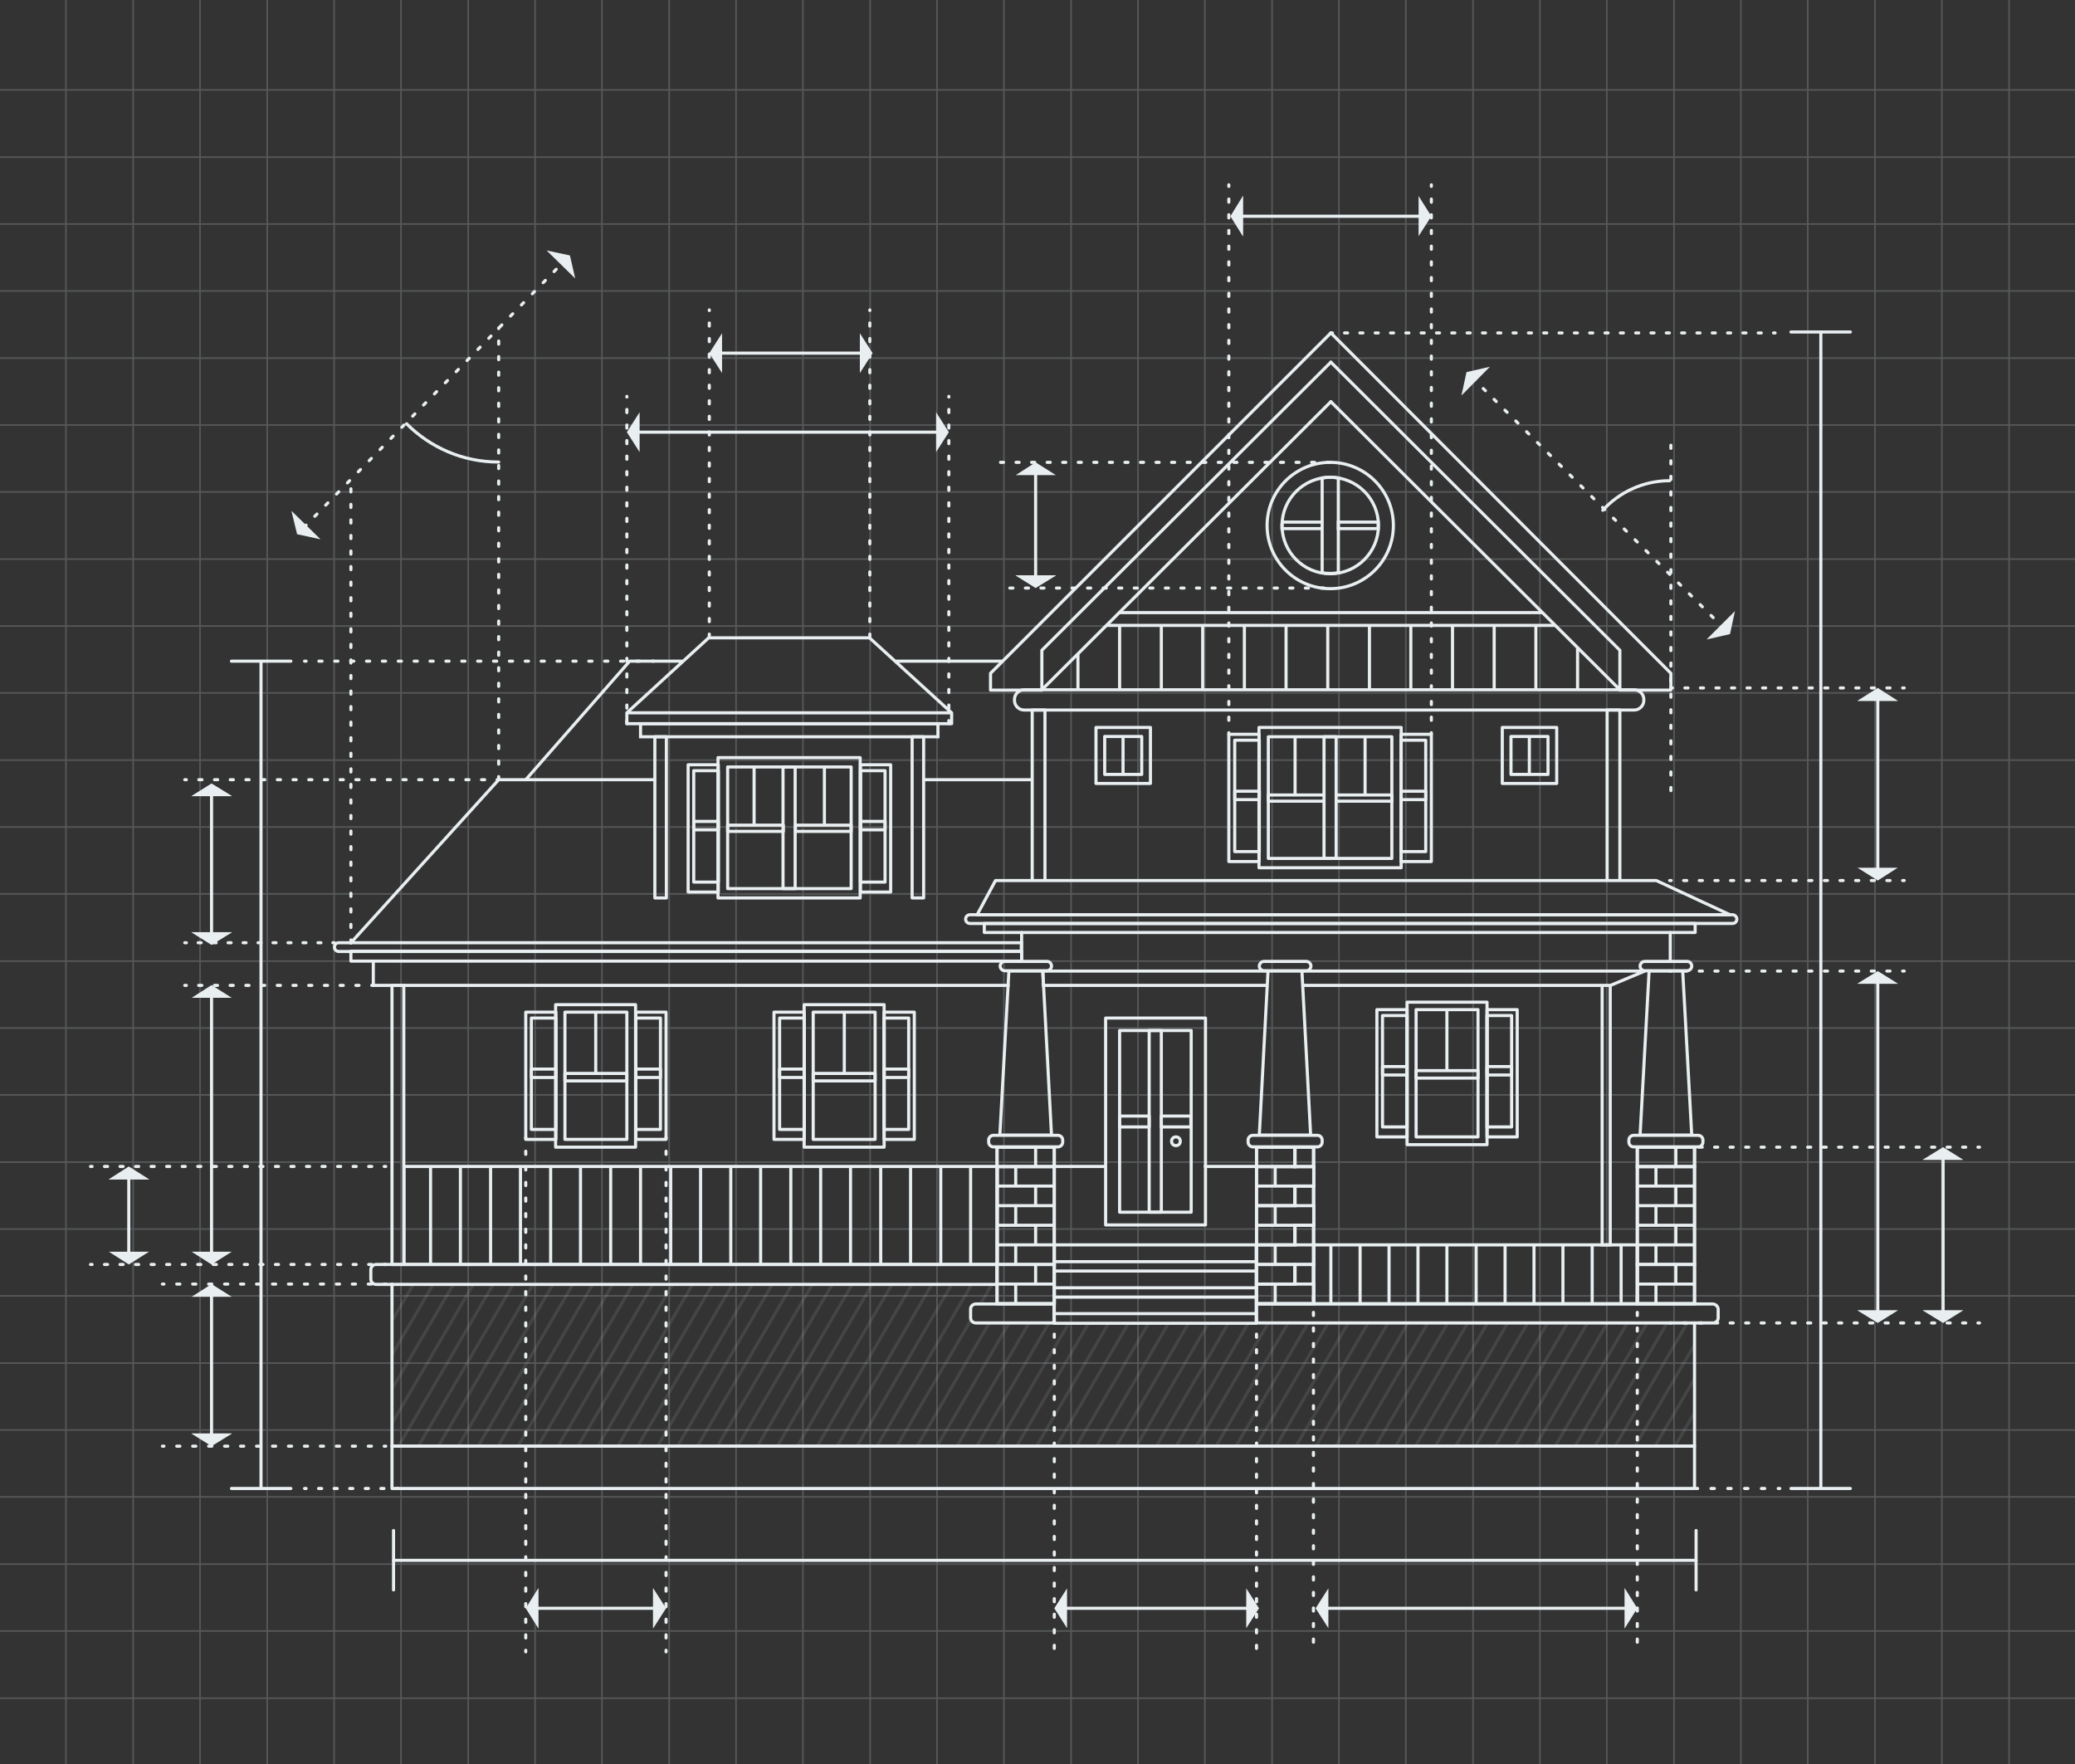 <svg xmlns="http://www.w3.org/2000/svg" xmlns:xlink="http://www.w3.org/1999/xlink" viewBox="0 0 667 567"><rect x="0" y="0" width="667" height="567" fill="#333333" stroke="none"/><style>.st0{opacity:.2;fill:none;stroke:#e9eff1;stroke-width:.5;stroke-miterlimit:10}.st0,.st1{stroke-linecap:round;stroke-linejoin:round}.st1,.st2,.st3{fill:none;stroke:#e9eff1;stroke-miterlimit:10}.st3{stroke-linejoin:round}.st4{opacity:.1}.st13,.st14,.st6{fill:none;stroke:#e9eff1;stroke-linecap:round;stroke-linejoin:round}.st13,.st14{stroke-dasharray:1.005,4.021}.st14{stroke-dasharray:.996,3.986}.st15{fill:#e9eff1}.st16,.st21,.st22,.st23,.st24{fill:none;stroke:#e9eff1;stroke-linecap:round;stroke-linejoin:round}.st16{stroke-miterlimit:10;stroke-dasharray:1,4}.st21,.st22,.st23,.st24{stroke-dasharray:.999,3.996}.st22,.st23,.st24{stroke-dasharray:1.026,4.105}.st23,.st24{stroke-dasharray:1.003,4.011}.st24{stroke-dasharray:1.009,4.037}</style><g id="Background"><path class="st0" d="M0 28.9h667M0 50.5h667M0 72h667M0 93.5h667M0 115.1h667M0 136.6h667M0 158.1h667M0 179.7h667M0 201.2h667M0 222.7h667M0 244.3h667M0 265.8h667M0 287.3h667M0 308.9h667M0 330.4h667M0 351.9h667M0 373.5h667M0 395h667M0 416.5h667M0 438.1h667M0 459.6h667M0 481.1h667M0 502.7h667M0 524.2h667M0 545.8h667M21.2 567V0M42.8 567V0M64.3 567V0M85.9 567V0M107.4 567V0M128.9 567V0M150.5 567V0M172 567V0M193.5 567V0M215.1 567V0M236.6 567V0M258.1 567V0M279.7 567V0M301.2 567V0M322.7 567V0M344.3 567V0M365.8 567V0M387.3 567V0M408.9 567V0M430.4 567V0M451.9 567V0M473.5 567V0M495 567V0M516.5 567V0M538.1 567V0M559.6 567V0M581.1 567V0M602.7 567V0M624.2 567V0M645.8 567V0"/></g><g id="Objects"><path class="st1" d="M126 464.8h418.7v13.6H126zM427.8 129.1l92.3 92M520.7 221.8V209l-92.9-92.6"/><path class="st1" d="M528.4 225.1c0 1.7-1.4 3.1-3.1 3.1H329.2c-1.7 0-3.1-1.4-3.1-3.1v-.3c0-1.7 1.4-3.1 3.1-3.1h196.1c1.7 0 3.1 1.4 3.1 3.1v.3z"/><path class="st1" d="M520.7 221.8h16.4v-5.4L427.8 107M427.8 129.1l-92.3 92M334.9 221.8V209l92.9-92.6"/><path class="st1" d="M334.9 221.8h-16.5v-5.4L427.8 107M352.3 233.8h17.5v18h-17.5z"/><path class="st1" d="M355.1 236.7H367v12.2h-11.9z"/><path class="st2" d="M361 236.7v12.2"/><path class="st1" d="M482.9 233.8h17.5v18h-17.5z"/><path class="st1" d="M485.7 236.7h11.9v12.2h-11.9z"/><path class="st2" d="M491.6 236.7v12.2"/><path class="st1" d="M404.7 233.8h45.7v45.1h-45.7z"/><path class="st1" d="M407.7 236.8h39.7v39.1h-39.7z"/><path class="st1" d="M425.6 236.8h3.9v39.1h-3.9zM407.7 255.5h17.9v2h-17.9zM429.5 255.5h17.9v2h-17.9z"/><path class="st3" d="M416.3 236.8v18.7M438.8 236.8v18.7"/><path class="st1" d="M395 236h9.7v40.9H395z"/><path class="st1" d="M396.9 237.9h7.9v35.8h-7.9z"/><path class="st1" d="M396.9 254.3h7.9v2.7h-7.9zM450.4 236h9.7v40.9h-9.7z"/><path class="st1" d="M450.4 237.9h7.9v35.8h-7.9z"/><path class="st1" d="M450.4 254.3h7.9v2.7h-7.9zM331.8 228.2h4.1V283h-4.1zM516.6 228.2h4.1V283h-4.1zM320 283h212.4l23.7 11h-242zM316.4 296.8h228.5v2.9H316.4zM478 324.5h9.7v40.9H478z"/><path class="st1" d="M478 326.4h7.9v35.8H478z"/><path class="st1" d="M478 342.8h7.9v2.7H478zM442.6 324.5h9.7v40.9h-9.7z"/><path class="st1" d="M444.4 326.4h7.9v35.8h-7.9z"/><path class="st1" d="M444.4 342.8h7.9v2.7h-7.9zM452.3 322.1H478v45.8h-25.7z"/><path class="st1" d="M455.2 324.5h19.9v40.9h-19.9z"/><path class="st1" d="M455.2 344.1h19.9v2.4h-19.9z"/><path class="st2" d="M465.1 324.5v19.6"/><path class="st1" d="M284.2 325.3h9.7v40.9h-9.7z"/><path class="st1" d="M284.2 327.2h7.9V363h-7.9z"/><path class="st1" d="M284.2 343.6h7.9v2.7h-7.9zM248.8 325.3h9.7v40.9h-9.7z"/><path class="st1" d="M250.6 327.2h7.9V363h-7.9z"/><path class="st1" d="M250.6 343.6h7.9v2.7h-7.9zM258.5 322.9h25.7v45.8h-25.7z"/><path class="st1" d="M261.4 325.3h19.9v40.9h-19.9z"/><path class="st1" d="M261.4 345h19.9v2.4h-19.9z"/><path class="st2" d="M271.4 325.3V345"/><path class="st1" d="M204.4 325.3h9.7v40.9h-9.7z"/><path class="st1" d="M204.4 327.2h7.9V363h-7.9z"/><path class="st1" d="M204.4 343.6h7.9v2.7h-7.9zM169 325.3h9.7v40.9H169z"/><path class="st1" d="M170.8 327.2h7.9V363h-7.9z"/><path class="st1" d="M170.8 343.6h7.9v2.7h-7.9z"/><path class="st1" d="M178.6 322.9h25.7v45.8h-25.7z"/><path class="st1" d="M181.6 325.3h19.9v40.9h-19.9z"/><path class="st1" d="M181.6 345h19.9v2.4h-19.9z"/><path class="st2" d="M191.5 325.3V345"/><path class="st1" d="M338 310.5c0 .8-.7 1.5-1.5 1.5H323c-.8 0-1.5-.7-1.5-1.5s.7-1.5 1.5-1.5h13.6c.8 0 1.4.7 1.4 1.5zM335.2 312.1h-10.9l-2.9 52.7H338zM341.6 367.1c0 .8-.7 1.5-1.5 1.5h-20.8c-.8 0-1.5-.7-1.5-1.5v-.7c0-.8.7-1.5 1.5-1.5h20.8c.8 0 1.5.7 1.5 1.5v.7zM320.5 368.7h18.4V419h-18.4z"/><path class="st2" d="M320.5 368.7h12.4v6.3h-12.4zM332.9 368.7h6v6.3h-6z"/><path class="st2" d="M326.5 374.9h12.4v6.3h-12.4zM320.5 374.9h6v6.3h-6zM320.5 381.2h12.4v6.3h-12.4zM332.9 381.2h6v6.3h-6zM326.5 387.5h12.4v6.3h-12.4zM320.5 387.5h6v6.3h-6zM320.5 393.8h12.4v6.3h-12.4zM332.9 393.8h6v6.3h-6zM326.5 400.1h12.4v6.3h-12.4zM320.5 400.1h6v6.3h-6z"/><path class="st2" d="M320.5 406.4h12.4v6.3h-12.4zM332.9 406.4h6v6.3h-6zM326.5 412.7h12.4v6.3h-12.4zM320.5 412.7h6v6.3h-6z"/><path class="st1" d="M421.4 310.5c0 .8-.7 1.5-1.5 1.5h-13.6c-.8 0-1.5-.7-1.5-1.5s.7-1.5 1.5-1.5h13.6c.8 0 1.5.7 1.5 1.5zM418.5 312.1h-10.9l-2.8 52.7h16.5zM425 367.1c0 .8-.7 1.5-1.5 1.5h-20.8c-.8 0-1.5-.7-1.5-1.5v-.7c0-.8.7-1.5 1.5-1.5h20.8c.8 0 1.5.7 1.5 1.5v.7zM403.9 368.7h18.4V419h-18.4z"/><path class="st2" d="M403.9 368.7h12.4v6.3h-12.4z"/><path class="st2" d="M416.2 368.7h6v6.3h-6z"/><path class="st2" d="M409.9 374.9h12.4v6.3h-12.4zM403.9 374.9h6v6.3h-6zM403.9 381.2h12.4v6.3h-12.4z"/><path class="st2" d="M416.2 381.2h6v6.3h-6zM409.9 387.5h12.4v6.3h-12.4zM403.9 387.5h6v6.3h-6zM403.9 393.8h12.4v6.3h-12.4z"/><path class="st2" d="M416.2 393.8h6v6.3h-6zM409.9 400.1h12.4v6.3h-12.4zM403.9 400.1h6v6.3h-6z"/><path class="st2" d="M403.9 406.4h12.4v6.3h-12.4z"/><path class="st2" d="M416.2 406.4h6v6.3h-6zM409.9 412.7h12.4v6.3h-12.4zM403.9 412.7h6v6.3h-6z"/><path class="st1" d="M543.8 310.5c0 .8-.7 1.5-1.5 1.5h-13.6c-.8 0-1.5-.7-1.5-1.5s.7-1.5 1.5-1.5h13.6c.9 0 1.5.7 1.5 1.5zM540.9 312.1h-10.8l-2.9 52.7h16.6zM547.4 367.1c0 .8-.7 1.5-1.5 1.5h-20.8c-.8 0-1.5-.7-1.5-1.5v-.7c0-.8.7-1.5 1.5-1.5h20.8c.8 0 1.5.7 1.5 1.5v.7zM526.3 368.7h18.4V419h-18.4z"/><path class="st2" d="M526.3 368.7h12.4v6.3h-12.4zM538.7 368.7h6v6.3h-6z"/><path class="st2" d="M532.3 374.9h12.4v6.3h-12.4zM526.3 374.9h6v6.3h-6zM526.3 381.2h12.4v6.3h-12.4zM538.7 381.2h6v6.3h-6zM532.3 387.5h12.4v6.3h-12.4zM526.3 387.5h6v6.3h-6zM526.3 393.8h12.4v6.3h-12.4zM538.7 393.8h6v6.3h-6zM532.3 400.1h12.4v6.3h-12.4zM526.3 400.1h6v6.3h-6z"/><path class="st2" d="M526.3 406.4h12.4v6.3h-12.4zM538.7 406.4h6v6.3h-6zM532.3 412.7h12.4v6.3h-12.4zM526.3 412.7h6v6.3h-6zM515 316.7h2.6v83.4H515zM418.7 316.7h99l11-4.6h-110M407.6 312.1h-72.4l.2 4.6h72"/><path class="st1" d="M328.4 299.7v9.3M536.9 299.7v9.3M338.9 400.1h64.9v8.4h-64.9zM339.4 405.5h64.5M422.2 400.1h104.1V419H422.2zM338.9 408.5h64.9v8.4h-64.9zM339.4 413.9h64.5M338.9 416.9h64.9v8.4h-64.9zM339.4 422.2h64.5M355.4 327.2h32.1v66.5h-32.1z"/><path class="st1" d="M359.9 331.2h23v58.4h-23z"/><path class="st1" d="M369.4 331.2h3.9v58.4h-3.9z"/><circle class="st1" cx="378" cy="366.8" r="1.4"/><path class="st1" d="M373.3 358.7h9.5v3.5h-9.5zM359.9 358.7h9.5v3.5h-9.5zM338.9 374.9h16.5M387.4 374.9h16.5M126 316.7h3.8v89.7H126zM129.9 374.9h190.7v31.5H129.9zM138.4 374.9v31.5M148 374.9v31.5M157.7 374.9v31.5M167.3 374.9v31.5M177 374.9v31.5M186.6 374.9v31.5M196.3 374.9v31.5M205.9 374.9v31.5M215.6 374.9v31.5M225.2 374.9v31.5M234.9 374.9v31.5M244.5 374.9v31.5M254.2 374.9v31.5M263.8 374.9v31.5M273.4 374.9v31.5M283.1 374.9v31.5M292.7 374.9v31.5M302.4 374.9v31.5M312 374.9v31.5"/><g><path class="st3" d="M427.8 400.1V419M437.2 400.1V419M446.5 400.1V419M455.8 400.1V419M465.1 400.1V419M474.5 400.1V419M483.8 400.1V419M493.1 400.1V419M502.4 400.1V419M511.8 400.1V419M521.1 400.1V419"/></g><g><circle class="st2" cx="427.6" cy="168.9" r="20.3"/><circle class="st2" cx="427.6" cy="168.9" r="15.5"/><path class="st2" d="M425 184.1c.8.1 1.7.2 2.6.2.9 0 1.7-.1 2.6-.2v-30.5c-.8-.1-1.7-.2-2.6-.2-.9 0-1.7.1-2.6.2v30.5zM412.1 168.9v1H425v-2.1h-12.8c-.1.4-.1.7-.1 1.1z"/><path class="st2" d="M443 168.9v1h-12.8v-2.1H443v1.1z"/></g><path class="st2" d="M355.7 201h144.2M346.5 210.2v11.6M359.9 201v20.8M373.3 201v20.8M386.6 201v20.8M400 201v20.8M413.4 201v20.8M426.8 201v20.8M440.2 201v20.8M453.5 201v20.8M466.9 201v20.8M480.3 201v20.8M493.7 201v20.8M507.1 208.2v13.6M359.9 196.9h135.9"/><path class="st1" d="M558.3 295.4c0 .8-.6 1.4-1.4 1.4H311.8c-.8 0-1.4-.6-1.4-1.4 0-.8.6-1.4 1.4-1.4h245.1c.8 0 1.4.7 1.4 1.4zM328.4 303H108.9c-.8 0-1.4.6-1.4 1.4s.6 1.4 1.4 1.4h219.4V303z"/><path class="st1" d="M112.8 305.7h215.6v3.2H112.8zM324.1 316.7H120V309M112.8 303l47.5-52.4h50.1"/><g><path class="st1" d="M230.8 243.5h45.7v45.1h-45.7z"/><path class="st1" d="M233.9 246.5h39.7v39.1h-39.7z"/><path class="st1" d="M251.7 246.5h3.9v39.1h-3.9z"/><path class="st1" d="M233.9 265.2h17.9v2h-17.9zM255.7 265.2h17.9v2h-17.9z"/><path class="st3" d="M242.4 246.5v18.7M265 246.5v18.7"/><g><path class="st1" d="M221.2 245.8h9.7v40.9h-9.7z"/><path class="st1" d="M223 247.7h7.9v35.8H223z"/><path class="st1" d="M223 264h7.9v2.7H223z"/></g><g><path class="st1" d="M276.6 245.8h9.7v40.9h-9.7z"/><path class="st1" d="M276.6 247.7h7.9v35.8h-7.9z"/><path class="st1" d="M276.6 264h7.9v2.7h-7.9z"/></g><g><path class="st1" d="M210.5 236.8h3.7v51.8h-3.7zM293.2 236.8h3.7v51.8h-3.7z"/></g></g><path class="st2" d="M205.9 232.6h95.6v4.2h-95.6z"/><path class="st3" d="M279.5 205h-51.7l-26.3 24.1v3.5h104.4v-3.5zM296.9 250.6h34.9M201.5 229.1h104.4M169 250.6l33.4-38.1h17.2M287.7 212.5h34.6M550.5 419.1H403.9v6.1h146.7c.9 0 1.7-.7 1.7-1.6v-2.9c-.1-.9-.9-1.6-1.8-1.6zM313.7 419.1h25.1v6.1h-25.1c-.9 0-1.7-.7-1.7-1.6v-2.9c0-.9.8-1.6 1.7-1.6z"/><path class="st1" d="M544.7 425.2v39.6H126v-52.1"/><path class="st3" d="M320.5 406.4H120.9c-.9 0-1.7.7-1.7 1.7v3c0 .9.7 1.7 1.7 1.7h199.6v-6.4z"/><g class="st4"><defs><path id="SVGID_1_" class="st4" d="M126 412.7v52.1h418.7v-39.6H314.4c-2.4 0-2.4-1.1-2.4-2.5v-2c0-1.1.6-1.6 2.5-1.6h6v-6.4H126z"/></defs><clipPath id="SVGID_2_"><use xlink:href="#SVGID_1_" overflow="visible"/></clipPath><g clip-path="url(#SVGID_2_)"><path class="st1" d="M96 464.8l30.5-52.1M132.9 412.7l-30.5 52.1M139.3 412.7l-30.5 52.1M145.8 412.7l-30.6 52.1M152.2 412.7l-30.5 52.1M158.6 412.7l-30.5 52.1M165 412.7l-30.5 52.1M171.4 412.7l-30.5 52.1M177.8 412.7l-30.5 52.1M184.2 412.7l-30.5 52.1M190.6 412.7l-30.5 52.1M197 412.7l-30.5 52.1M203.5 412.7l-30.6 52.1M209.9 412.7l-30.5 52.1M216.3 412.7l-30.5 52.1M222.7 412.7l-30.5 52.1M229.1 412.7l-30.5 52.1M235.5 412.7L205 464.8M241.9 412.7l-30.5 52.1M248.3 412.7l-30.5 52.1M254.7 412.7l-30.5 52.1M261.2 412.7l-30.6 52.1M267.6 412.7l-30.5 52.1M274 412.7l-30.5 52.1M280.4 412.7l-30.5 52.1M286.8 412.7l-30.5 52.1M293.2 412.7l-30.5 52.1M299.6 412.7l-30.5 52.1M306 412.7l-30.5 52.1M312.4 412.7l-30.5 52.1M318.9 412.7l-30.6 52.1M325.3 412.7l-30.5 52.1M331.7 412.7l-30.5 52.1M338.1 412.7l-30.5 52.1M344.5 412.7L314 464.8M350.9 412.7l-30.5 52.1M357.3 412.7l-30.5 52.1M363.7 412.7l-30.5 52.1M370.1 412.7l-30.5 52.1M376.6 412.7L346 464.8M383 412.7l-30.5 52.1M389.4 412.7l-30.5 52.1M395.8 412.7l-30.5 52.1M402.2 412.7l-30.5 52.1M408.6 412.7l-30.5 52.1M415 412.7l-30.5 52.1M421.4 412.7l-30.5 52.1M427.8 412.7l-30.5 52.1M434.3 412.7l-30.6 52.1M440.7 412.7l-30.5 52.1M447.1 412.7l-30.5 52.1M453.5 412.7L423 464.8M459.9 412.7l-30.5 52.1M466.3 412.7l-30.5 52.1M472.7 412.7l-30.5 52.1M479.1 412.7l-30.5 52.1M485.5 412.7L455 464.8M492 412.7l-30.6 52.1M498.4 412.7l-30.5 52.1M504.8 412.7l-30.5 52.1M511.2 412.7l-30.5 52.1M517.6 412.7l-30.5 52.1M524 412.7l-30.5 52.1M530.4 412.7l-30.5 52.1M536.8 412.7l-30.5 52.1M543.2 412.7l-30.5 52.1M549.7 412.7l-30.5 52.1M556.1 412.7l-30.5 52.1M562.5 412.7L532 464.8M568.9 412.7l-30.5 52.1"/></g></g><path class="st1" d="M126.5 501.5h418.7"/><g><path class="st6" d="M427.8 107h.5"/><path fill="none" stroke="#e9eff1" stroke-linecap="round" stroke-linejoin="round" stroke-dasharray=".985,3.94" d="M432.2 107h136"/><path class="st6" d="M570.1 107h.5"/></g><g><path class="st6" d="M537.1 221.1h.5"/><path fill="none" stroke="#e9eff1" stroke-linecap="round" stroke-linejoin="round" stroke-dasharray=".999,3.996" d="M541.6 221.1h68"/><path class="st6" d="M611.6 221.1h.5"/></g><g><path class="st6" d="M97.9 212.5h.5"/><path fill="none" stroke="#e9eff1" stroke-linecap="round" stroke-linejoin="round" stroke-dasharray="1.021,4.083" d="M102.5 212.5h105.1"/><path class="st6" d="M209.7 212.5h.5"/></g><g><path class="st6" d="M59.4 303h.5"/><path fill="none" stroke="#e9eff1" stroke-linecap="round" stroke-linejoin="round" stroke-dasharray=".963,3.85" d="M63.7 303h41.4"/><path class="st6" d="M107 303h.5"/></g><g><path class="st6" d="M97.9 478.4h.5"/><path fill="none" stroke="#e9eff1" stroke-linecap="round" stroke-linejoin="round" stroke-dasharray="1.001,4.005" d="M102.4 478.4h23"/><path class="st6" d="M127.4 478.4h.5"/></g><g><path class="st6" d="M545.2 478.4h.5"/><path fill="none" stroke="#e9eff1" stroke-linecap="round" stroke-linejoin="round" stroke-dasharray="1.079,4.318" d="M550 478.4h19.5"/><path class="st6" d="M571.6 478.4h.5"/></g><g><path class="st6" d="M536.7 283h.5"/><path class="st13" d="M541.2 283h68.3"/><path class="st6" d="M611.6 283h.5"/></g><g><path class="st6" d="M536.7 312.1h.5"/><path class="st13" d="M541.2 312.1h68.3"/><path class="st6" d="M611.6 312.1h.5"/></g><g><path class="st6" d="M536.7 425.2h.5"/><path class="st14" d="M541.2 425.2h92.6"/><path class="st6" d="M635.8 425.2h.5"/></g><g><path class="st6" d="M536.7 368.7h.5"/><path class="st14" d="M541.2 368.7h92.6"/><path class="st6" d="M635.8 368.7h.5"/></g><path class="st1" d="M585.3 106.7v371.7M575.7 106.7h19.1M575.7 478.4h19.1M83.9 212.5v265.9M74.4 212.5h19.1M74.4 478.4h19.1M126.5 511v-19.1M545.2 511v-19.1"/><g><path class="st6" d="M603.6 224.3v55.6"/><path class="st15" d="M610 225.2l-6.4-4.1-6.5 4.1v.1H610zM610 278.9l-6.4 4.1-6.5-4.1H610z"/></g><g><path class="st6" d="M210.9 516.9h-38.8"/><path class="st15" d="M210 523.3l4.1-6.4-4.1-6.4h-.1v12.8zM173 523.3l-4-6.4 4-6.4h.1v12.8z"/></g><g><path class="st6" d="M603.6 315.2v106.9"/><path class="st15" d="M610 316.1l-6.4-4-6.5 4v.1H610zM610 421.2l-6.4 4-6.5-4v-.1H610z"/></g><g><path class="st6" d="M624.6 371.8v50.3"/><path class="st15" d="M631 372.7l-6.4-4-6.5 4v.1H631zM631 421.2l-6.4 4-6.5-4v-.1H631z"/></g><g><path class="st6" d="M401.6 516.9H342"/><path class="st15" d="M400.6 523.3l4.1-6.4-4.1-6.4v12.8zM343 523.3l-4.1-6.4 4.1-6.4v12.8z"/></g><g><path class="st6" d="M332.9 151.7v34.2"/><path class="st15" d="M339.4 152.7l-6.5-4.1-6.4 4.1h12.9zM339.4 185l-6.5 4-6.4-4v-.1h12.9z"/></g><g><path class="st6" d="M301.9 138.9h-97.3"/><path class="st15" d="M300.9 145.3l4.1-6.4-4.1-6.4v12.8zM205.6 145.3l-4.1-6.4 4.1-6.4v12.8z"/></g><g><path class="st6" d="M277.4 113.5h-46.3"/><path class="st15" d="M276.4 119.9l4.1-6.4-4.1-6.4v12.8zM232.1 119.9l-4.1-6.4 4.1-6.4v12.8z"/></g><g><path class="st6" d="M457 69.5h-58.4"/><path class="st15" d="M456 75.9l4.1-6.4L456 63v12.9zM399.5 75.9l-4-6.4 4-6.5h.1v12.9z"/></g><g><path class="st6" d="M68 254.9v45.7"/><path class="st15" d="M74.5 255.8l-6.5-4-6.4 4v.1h12.9zM74.5 299.7l-6.5 4-6.4-4v-.1h12.9z"/></g><g><path class="st6" d="M68 319.7v83.6"/><path class="st15" d="M74.5 320.7l-6.5-4.1-6.4 4.1h12.9zM74.5 402.3l-6.5 4.1-6.4-4.1h12.9z"/></g><g><path class="st6" d="M41.4 378.1v25.2"/><path class="st15" d="M47.9 379l-6.5-4.1L35 379v.1h12.9zM47.9 402.3l-6.5 4.1-6.4-4.1h12.9z"/></g><g><path class="st6" d="M68 415.8v45.9"/><path class="st15" d="M74.5 416.8l-6.5-4.1-6.4 4.1h12.9zM74.5 460.8l-6.5 4-6.4-4v-.1h12.9z"/></g><g><path class="st16" d="M537.1 143.1v111.2"/></g><g><path class="st6" d="M553.9 201.6l-.4-.3"/><path fill="none" stroke="#e9eff1" stroke-linecap="round" stroke-linejoin="round" stroke-dasharray=".984,3.937" d="M550.7 198.5l-75.3-75"/><path class="st6" d="M474 122.1l-.4-.3"/><path class="st15" d="M548.7 205.5l7.4-1.7 1.6-7.4-9.1 9.1zM469.8 127l1.6-7.4 7.4-1.7h.1l-9.1 9.2z"/></g><path class="st1" d="M536.7 154.5c-8.5 0-16.2 3.7-21.5 9.5"/><g><path class="st16" d="M427.6 148.6H320.8"/></g><g><path class="st16" d="M425.6 189H320.8"/></g><g><path class="st16" d="M201.5 232.6V127.4"/></g><g><path class="st16" d="M228 204.8V99.6"/></g><g><path class="st16" d="M279.6 204.8V99.6"/></g><g><path class="st16" d="M160.3 250.6V105.4"/></g><g><path class="st16" d="M112.8 303.1V154"/></g><g><path class="st16" d="M305 232.6V127.4"/></g><g><path fill="none" stroke="#e9eff1" stroke-linecap="round" stroke-linejoin="round" stroke-dasharray="1,4" d="M97.7 169.5L181 84.3"/><path class="st15" d="M93.7 164.3l1.8 7.4 7.4 1.6h.1l-9.2-9zM175.7 80.5l7.5 1.6 1.7 7.4-9.2-9z"/></g><g><path class="st6" d="M160.3 250.6h-.5"/><path fill="none" stroke="#e9eff1" stroke-linecap="round" stroke-linejoin="round" stroke-dasharray="1.01,4.039" d="M155.8 250.6H61.9"/><path class="st6" d="M59.9 250.6h-.5"/></g><g><path class="st6" d="M120 316.7h-.5"/><path fill="none" stroke="#e9eff1" stroke-linecap="round" stroke-linejoin="round" stroke-dasharray="1.01,4.042" d="M115.4 316.7H61.9"/><path class="st6" d="M59.9 316.7h-.5"/></g><g><path class="st6" d="M124 406.4h-.5"/><path class="st21" d="M119.5 406.4H31.6"/><path class="st6" d="M29.6 406.4h-.5"/></g><g><path class="st6" d="M124 374.9h-.5"/><path class="st21" d="M119.5 374.9H31.6"/><path class="st6" d="M29.6 374.9h-.5"/></g><g><path class="st6" d="M124 412.7h-.5"/><path class="st22" d="M119.4 412.7H54.7"/><path class="st6" d="M52.7 412.7h-.5"/></g><g><path class="st6" d="M124 464.8h-.5"/><path class="st22" d="M119.4 464.8H54.7"/><path class="st6" d="M52.7 464.8h-.5"/></g><g><path class="st6" d="M169 365.5v.5"/><path class="st23" d="M169 370v158.4"/><path class="st6" d="M169 530.4v.5"/></g><g><path class="st6" d="M214.1 365.5v.5"/><path class="st23" d="M214.1 370v158.4"/><path class="st6" d="M214.1 530.4v.5"/></g><g><path class="st6" d="M395 236v-.5"/><path class="st24" d="M395 231.5V61.9"/><path class="st6" d="M395 59.9v-.5"/></g><g><path class="st6" d="M460.1 236v-.5"/><path class="st24" d="M460.1 231.5V61.9"/><path class="st6" d="M460.1 59.9v-.5"/></g><g><path class="st16" d="M338.9 423.8v107.1"/></g><g><path class="st16" d="M403.9 423.8v107.1"/></g><g><path class="st6" d="M523.2 516.9H426"/><path class="st15" d="M522.3 523.3l4-6.4-4-6.4h-.1v12.8zM427 523.3l-4.1-6.4 4.1-6.4v12.8z"/></g><g><path class="st16" d="M422.2 416.8v114.1"/></g><g><path class="st16" d="M526.3 416.8v114.1"/></g><path class="st1" d="M160.3 148.5c-11.6 0-22-4.7-29.6-12.3"/></g></svg>
